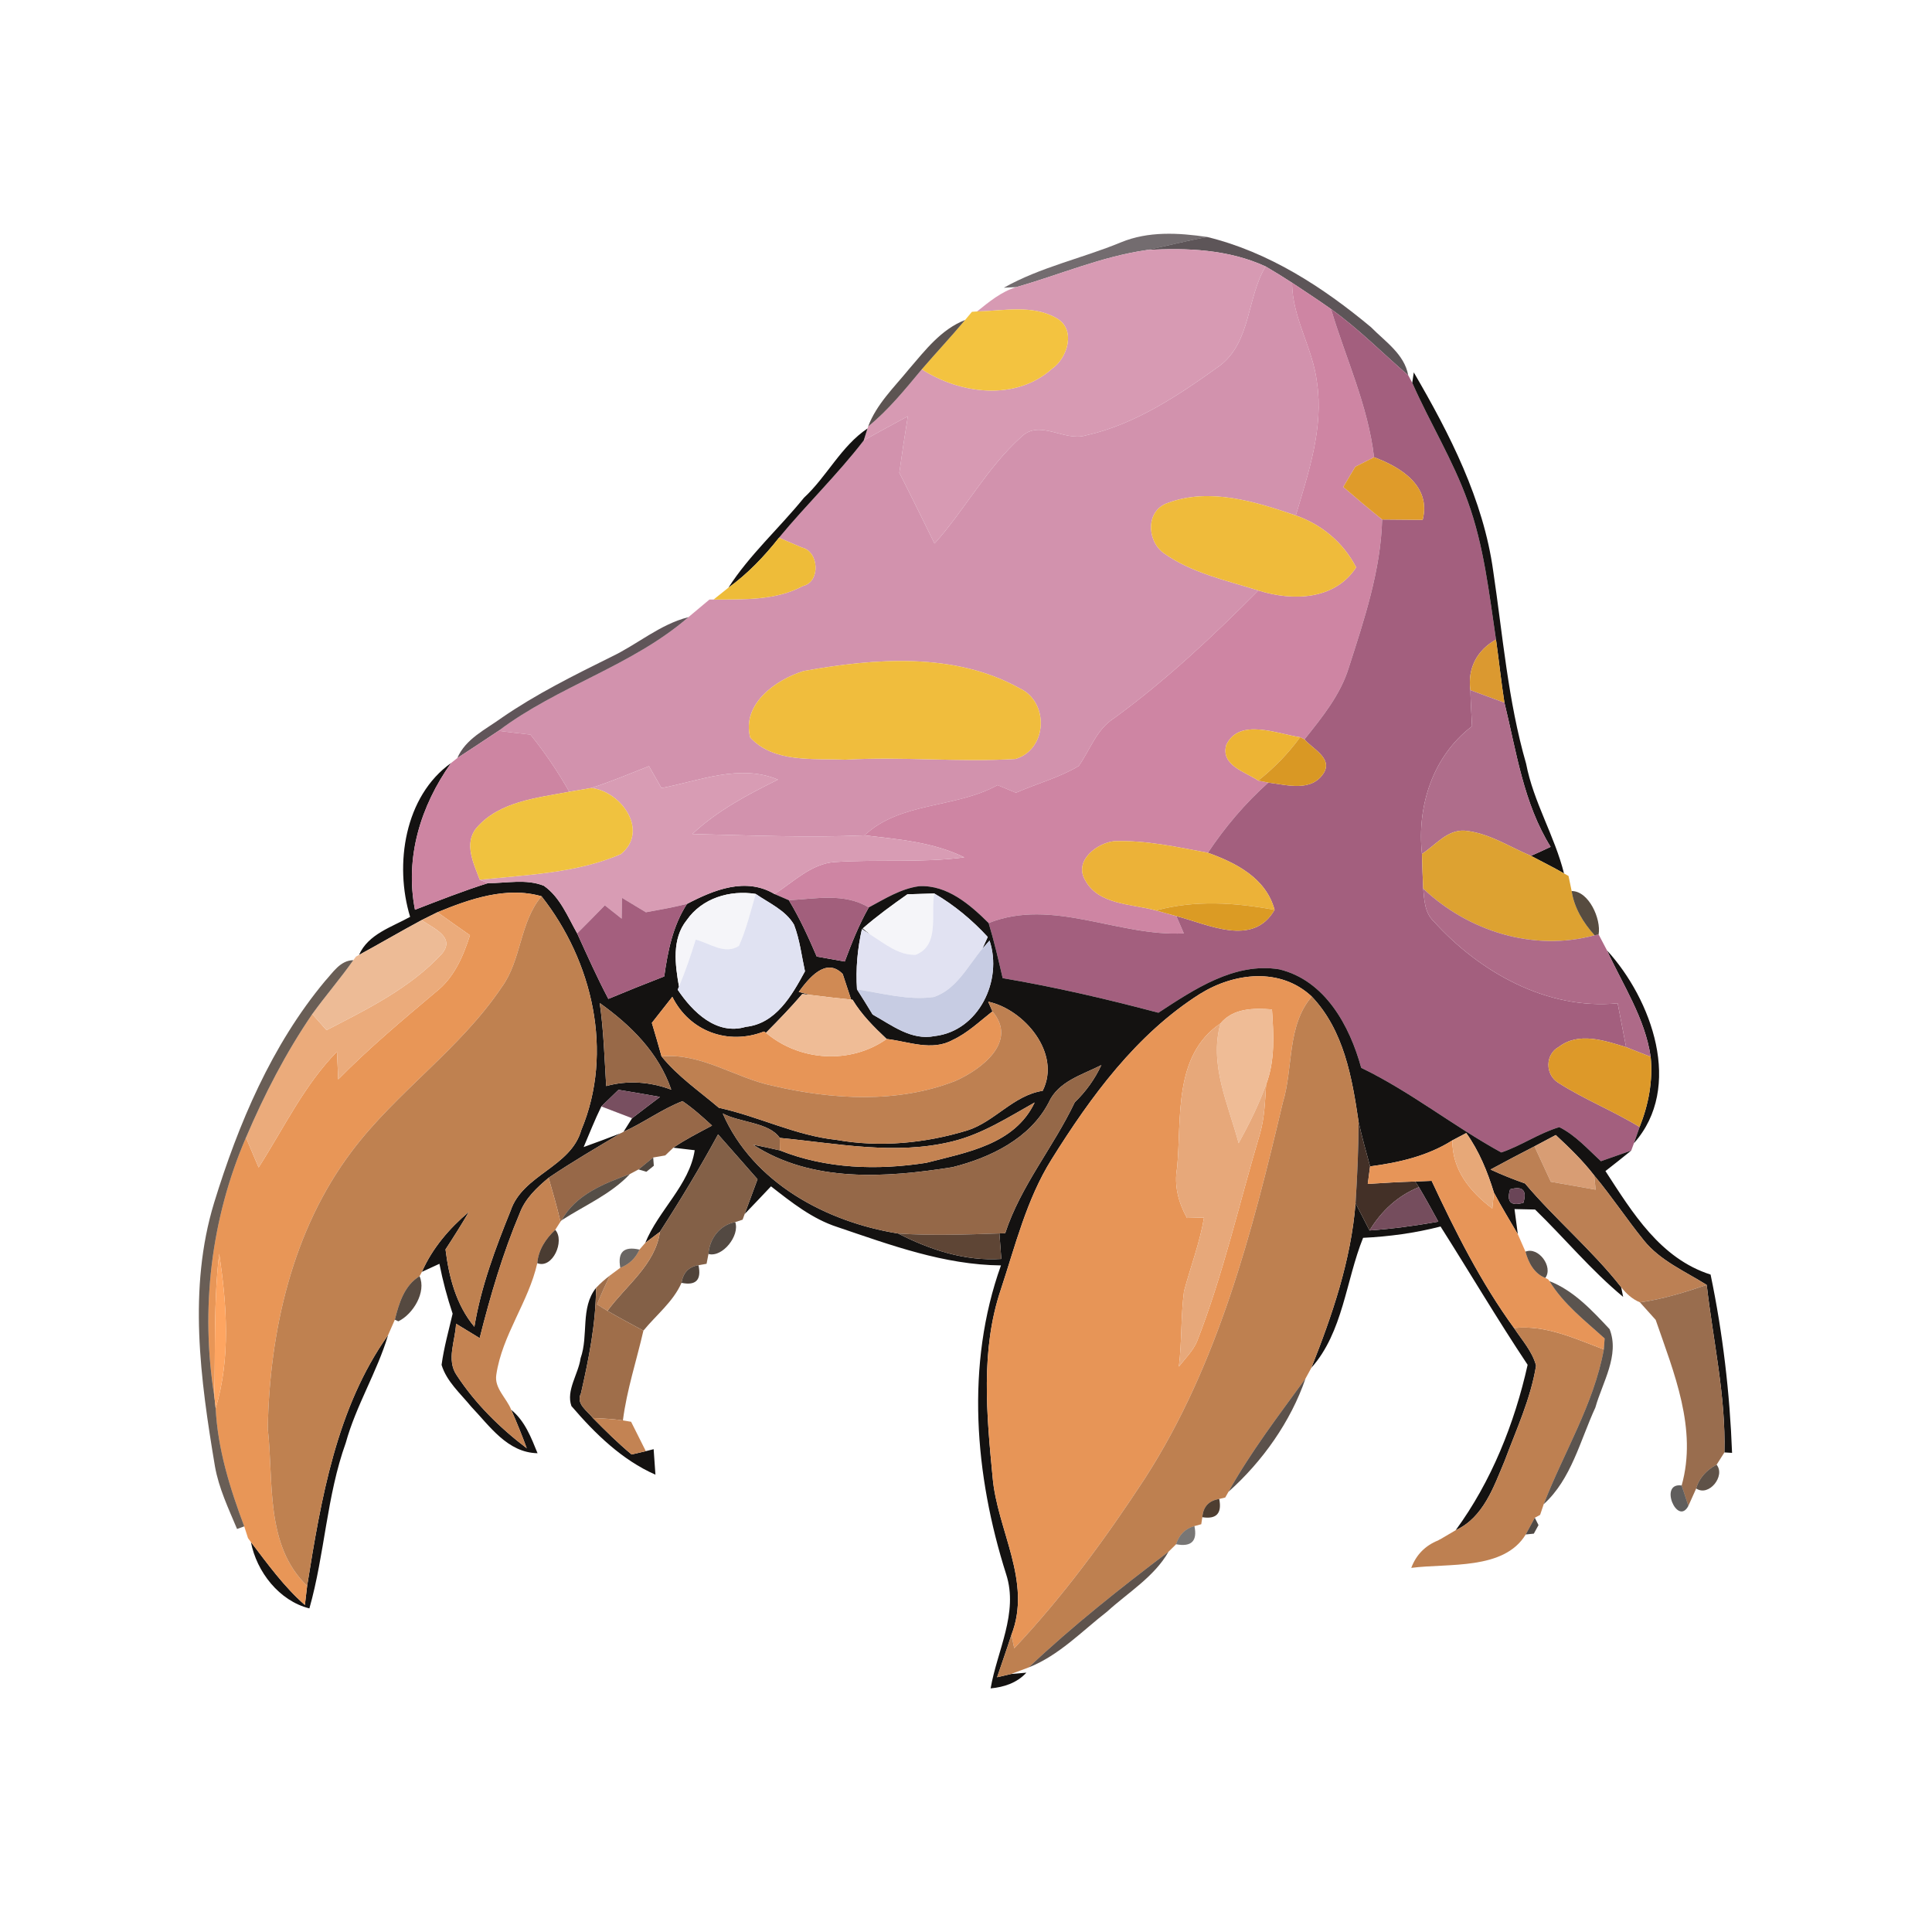 <?xml version="1.0" encoding="UTF-8" ?>
<!DOCTYPE svg PUBLIC "-//W3C//DTD SVG 1.1//EN" "http://www.w3.org/Graphics/SVG/1.1/DTD/svg11.dtd">
<svg width="215pt" height="215pt" viewBox="0 0 215 215" version="1.1" xmlns="http://www.w3.org/2000/svg">
<g id="#291e23a6">
<path fill="#291e23" opacity="0.65" d=" M 124.74 26.97 C 127.79 25.71 131.13 25.90 134.33 26.37 C 132.09 26.79 129.89 27.36 127.66 27.82 C 122.63 28.53 117.95 30.57 113.10 31.95 L 111.71 32.02 C 115.79 29.72 120.43 28.75 124.74 26.97 Z" />
</g>
<g id="#22161bb9">
<path fill="#22161b" opacity="0.73" d=" M 134.33 26.37 C 141.17 28.03 147.22 31.95 152.57 36.41 C 154.13 38.00 156.29 39.41 156.71 41.76 C 153.85 39.30 151.20 36.59 148.12 34.39 C 146.70 33.39 145.24 32.43 143.79 31.47 C 142.82 30.84 141.84 30.23 140.84 29.65 C 136.73 27.76 132.11 27.56 127.66 27.82 C 129.89 27.36 132.09 26.79 134.33 26.37 Z" />
</g>
<g id="#d79ab3ff">
<path fill="#d79ab3" opacity="1.00" d=" M 113.10 31.95 C 117.95 30.57 122.63 28.53 127.66 27.82 C 132.11 27.56 136.73 27.76 140.84 29.65 C 138.73 33.16 139.24 38.03 135.74 40.70 C 131.18 43.97 126.36 47.23 120.81 48.46 C 118.40 49.16 115.68 46.60 113.63 48.64 C 109.82 52.07 107.40 56.69 104.00 60.49 C 102.70 57.86 101.41 55.22 100.08 52.61 C 100.37 50.51 100.69 48.41 101.03 46.32 C 99.39 47.21 97.74 48.09 96.12 49.02 L 96.54 47.68 L 96.61 47.46 C 98.88 45.62 100.72 43.33 102.58 41.10 C 106.86 43.85 113.01 44.66 117.06 41.05 C 118.81 39.85 119.79 36.65 117.58 35.41 C 114.91 33.86 111.66 34.60 108.73 34.66 C 110.07 33.59 111.43 32.45 113.10 31.95 Z" />
</g>
<g id="#d292adff">
<path fill="#d292ad" opacity="1.00" d=" M 140.84 29.65 C 141.84 30.23 142.82 30.84 143.79 31.47 C 143.79 35.37 146.12 38.76 146.56 42.58 C 147.31 47.63 145.62 52.58 144.20 57.36 C 139.72 55.83 134.65 54.24 130.01 55.95 C 127.49 56.76 127.58 60.16 129.51 61.56 C 132.61 63.77 136.46 64.58 140.04 65.71 C 135.00 70.78 129.78 75.69 124.00 79.91 C 122.02 81.15 121.32 83.44 120.04 85.25 C 117.86 86.55 115.37 87.20 113.06 88.22 C 112.37 87.93 111.69 87.65 111.01 87.37 C 106.33 89.97 100.21 89.19 96.21 92.96 C 89.83 93.24 83.44 92.96 77.05 92.81 C 79.82 90.21 83.19 88.43 86.57 86.76 C 82.31 84.98 77.86 86.89 73.61 87.70 C 73.15 86.88 72.68 86.07 72.22 85.26 C 70.09 86.10 67.98 86.99 65.80 87.69 C 65.19 87.80 63.96 88.01 63.35 88.11 C 62.09 85.88 60.64 83.75 59.03 81.75 C 57.85 81.62 56.66 81.48 55.48 81.33 C 62.07 76.35 70.35 74.11 76.61 68.68 C 77.39 68.02 78.17 67.37 78.95 66.72 L 79.41 66.72 C 82.76 66.69 86.32 66.85 89.36 65.21 C 91.34 64.75 91.15 61.37 89.24 60.93 C 88.61 60.66 87.33 60.11 86.69 59.84 C 89.74 56.15 93.19 52.82 96.12 49.02 C 97.74 48.09 99.39 47.21 101.03 46.32 C 100.69 48.41 100.37 50.51 100.08 52.61 C 101.41 55.22 102.70 57.86 104.00 60.49 C 107.40 56.69 109.82 52.07 113.63 48.64 C 115.68 46.60 118.40 49.16 120.81 48.46 C 126.36 47.23 131.18 43.97 135.74 40.70 C 139.24 38.03 138.73 33.16 140.84 29.65 M 89.41 74.68 C 86.31 75.65 82.54 78.34 83.48 82.06 C 86.10 84.93 90.52 84.38 94.05 84.54 C 100.37 84.17 106.70 84.84 113.01 84.46 C 116.58 83.38 116.77 78.11 113.46 76.59 C 106.21 72.55 97.30 73.25 89.41 74.68 Z" />
</g>
<g id="#ce85a3ff">
<path fill="#ce85a3" opacity="1.00" d=" M 143.79 31.47 C 145.24 32.43 146.70 33.39 148.12 34.39 C 149.76 39.89 152.24 45.13 152.91 50.88 C 152.39 51.15 151.34 51.67 150.82 51.94 C 150.49 52.50 149.82 53.63 149.48 54.19 C 150.90 55.42 152.34 56.63 153.81 57.81 C 153.65 63.49 151.83 68.90 150.11 74.26 C 149.18 77.32 147.13 79.82 145.17 82.28 L 144.68 82.04 C 142.13 81.67 137.92 79.86 136.47 82.88 C 135.79 85.18 138.61 85.90 140.02 86.87 C 140.30 86.93 140.86 87.04 141.14 87.09 C 138.57 89.39 136.33 92.03 134.42 94.90 C 130.97 94.26 127.49 93.48 123.96 93.61 C 122.05 93.84 119.51 95.78 120.74 97.91 C 122.21 100.73 125.95 100.57 128.64 101.32 C 129.21 101.48 130.34 101.79 130.91 101.95 C 131.12 102.43 131.53 103.39 131.74 103.87 C 124.44 104.25 117.13 99.88 110.02 102.72 C 107.95 100.67 105.41 98.46 102.29 98.62 C 100.25 98.89 98.46 100.03 96.68 100.98 C 93.95 99.34 90.78 100.02 87.79 100.18 C 87.39 100.01 86.59 99.66 86.19 99.49 C 88.31 98.15 90.27 96.11 92.91 95.93 C 97.70 95.61 102.53 96.04 107.31 95.41 C 103.86 93.71 99.97 93.40 96.21 92.96 C 100.21 89.19 106.33 89.97 111.01 87.37 C 111.69 87.65 112.37 87.93 113.06 88.22 C 115.37 87.20 117.86 86.55 120.04 85.25 C 121.32 83.44 122.02 81.15 124.00 79.91 C 129.78 75.69 135.00 70.78 140.04 65.71 C 143.83 66.91 148.53 66.80 150.92 63.14 C 149.50 60.39 147.11 58.38 144.20 57.36 C 145.62 52.58 147.31 47.63 146.56 42.58 C 146.12 38.76 143.79 35.37 143.79 31.47 Z" />
</g>
<g id="#f3c340ff">
<path fill="#f3c340" opacity="1.00" d=" M 108.16 34.70 L 108.73 34.66 C 111.66 34.60 114.91 33.86 117.58 35.41 C 119.79 36.65 118.81 39.85 117.06 41.05 C 113.01 44.66 106.86 43.85 102.58 41.10 C 104.17 39.25 105.84 37.48 107.40 35.61 C 107.59 35.38 107.97 34.93 108.16 34.70 Z" />
</g>
<g id="#a35f7eff">
<path fill="#a35f7e" opacity="1.00" d=" M 148.12 34.39 C 151.20 36.59 153.85 39.30 156.71 41.76 C 156.82 41.97 157.05 42.39 157.16 42.60 C 159.12 47.06 161.71 51.23 163.35 55.83 C 165.14 60.76 165.71 66.01 166.48 71.17 C 164.36 72.36 163.30 74.38 163.63 76.80 C 163.66 78.14 163.75 79.48 163.81 80.82 C 159.44 84.15 157.67 89.69 158.24 95.03 C 158.27 96.32 158.32 97.60 158.38 98.89 C 158.50 100.15 158.54 101.56 159.53 102.51 C 164.66 108.19 172.16 112.42 180.02 111.65 C 180.34 113.28 180.65 114.90 180.96 116.53 C 178.59 115.81 175.70 114.80 173.49 116.49 C 171.93 117.33 171.94 119.58 173.40 120.49 C 176.30 122.35 179.53 123.62 182.46 125.42 C 182.30 125.87 181.99 126.77 181.83 127.22 C 181.75 127.42 181.60 127.83 181.53 128.04 C 180.40 128.43 179.28 128.82 178.16 129.22 C 176.69 127.88 175.33 126.33 173.53 125.43 C 171.26 126.10 169.30 127.50 167.07 128.25 C 161.75 125.33 156.97 121.48 151.48 118.83 C 150.20 114.14 147.45 109.09 142.36 107.87 C 137.38 107.06 132.88 110.11 128.91 112.70 C 123.19 111.18 117.42 109.84 111.58 108.85 C 111.11 106.79 110.63 104.74 110.02 102.72 C 117.13 99.88 124.44 104.25 131.74 103.87 C 131.53 103.39 131.12 102.43 130.91 101.95 C 134.43 102.85 139.43 105.44 141.84 101.25 C 140.89 97.73 137.57 96.03 134.42 94.90 C 136.33 92.03 138.57 89.39 141.14 87.09 C 143.21 87.34 145.98 88.19 147.34 85.98 C 148.28 84.34 146.05 83.33 145.17 82.28 C 147.13 79.82 149.18 77.32 150.11 74.26 C 151.83 68.90 153.65 63.49 153.81 57.81 C 155.31 57.82 156.81 57.83 158.32 57.85 C 159.28 54.09 155.90 51.99 152.91 50.88 C 152.24 45.13 149.76 39.89 148.12 34.39 Z" />
</g>
<g id="#261b18c0">
<path fill="#261b18" opacity="0.75" d=" M 101.16 41.07 C 102.97 38.97 104.73 36.65 107.40 35.61 C 105.84 37.48 104.17 39.25 102.58 41.10 C 100.72 43.33 98.88 45.62 96.61 47.46 C 97.55 44.96 99.51 43.10 101.16 41.07 Z" />
</g>
<g id="#141211ff">
<path fill="#141211" opacity="1.00" d=" M 157.16 42.60 L 157.33 41.44 C 161.33 48.30 165.07 55.59 166.17 63.55 C 167.24 70.72 167.81 77.98 169.83 84.98 C 170.65 89.26 173.00 93.00 174.05 97.20 C 172.84 96.50 171.59 95.89 170.37 95.24 C 171.10 94.92 171.83 94.59 172.56 94.24 C 169.54 89.39 168.75 83.65 167.42 78.20 C 167.05 75.86 166.81 73.51 166.48 71.17 C 165.71 66.01 165.14 60.76 163.35 55.83 C 161.71 51.23 159.12 47.06 157.16 42.60 Z" />
<path fill="#141211" opacity="1.00" d=" M 89.46 55.40 C 92.03 53.02 93.60 49.65 96.54 47.68 L 96.12 49.02 C 93.19 52.82 89.74 56.15 86.69 59.84 C 85.05 61.92 83.21 63.85 81.06 65.40 C 83.41 61.74 86.72 58.78 89.46 55.40 Z" />
<path fill="#141211" opacity="1.00" d=" M 45.64 102.03 C 43.86 96.21 45.03 88.58 50.20 84.91 C 46.82 89.66 45.04 95.41 46.18 101.24 C 48.87 100.20 51.55 99.14 54.30 98.28 C 56.35 98.29 58.55 97.78 60.52 98.57 C 62.33 99.83 63.18 102.02 64.23 103.87 C 65.35 106.32 66.44 108.78 67.70 111.16 C 69.76 110.30 71.83 109.47 73.92 108.66 C 74.31 105.85 74.88 103.01 76.45 100.59 C 79.44 99.03 82.98 97.58 86.19 99.49 C 86.59 99.66 87.39 100.01 87.79 100.18 C 89.00 102.18 89.97 104.30 90.89 106.45 C 91.93 106.63 92.97 106.81 94.01 107.00 C 94.78 104.94 95.59 102.89 96.68 100.98 C 98.46 100.03 100.25 98.89 102.29 98.62 C 105.41 98.46 107.95 100.67 110.02 102.72 C 110.63 104.74 111.11 106.79 111.58 108.85 C 117.42 109.84 123.19 111.18 128.91 112.70 C 132.88 110.11 137.38 107.06 142.36 107.87 C 147.45 109.09 150.20 114.14 151.48 118.83 C 156.97 121.48 161.75 125.33 167.07 128.25 C 169.30 127.50 171.26 126.10 173.53 125.43 C 175.33 126.33 176.69 127.88 178.16 129.22 C 179.28 128.82 180.40 128.43 181.53 128.04 C 180.58 128.81 179.63 129.57 178.66 130.32 C 181.68 134.97 184.75 140.04 190.36 141.84 C 191.72 148.35 192.50 155.02 192.75 161.68 L 191.90 161.63 C 192.06 155.36 190.64 149.20 189.93 142.99 C 187.51 141.47 184.75 140.30 182.92 138.02 C 181.02 135.67 179.35 133.13 177.41 130.81 C 176.14 129.16 174.65 127.72 173.13 126.31 C 172.53 126.62 171.35 127.25 170.76 127.57 C 169.12 128.42 167.48 129.27 165.87 130.15 C 167.12 130.73 168.40 131.24 169.71 131.70 C 173.10 135.71 177.16 139.10 180.41 143.24 L 180.63 144.32 C 177.08 141.38 174.13 137.81 170.83 134.60 C 170.26 134.59 169.11 134.56 168.54 134.55 C 168.63 135.25 168.81 136.65 168.91 137.35 C 168.01 135.81 167.08 134.29 166.25 132.72 C 165.53 130.38 164.60 128.09 163.17 126.09 L 161.63 126.90 C 158.87 128.65 155.67 129.38 152.47 129.80 C 152.02 128.15 151.56 126.51 151.19 124.85 C 150.46 119.91 149.56 114.68 145.98 110.90 C 142.48 107.62 137.34 108.24 133.53 110.61 C 126.45 115.10 121.39 122.03 117.01 129.04 C 114.23 133.49 112.99 138.63 111.36 143.55 C 109.11 150.26 109.80 157.47 110.46 164.38 C 110.96 170.27 114.88 175.99 112.55 181.94 C 112.05 183.52 111.49 185.07 110.96 186.65 L 112.51 186.29 L 114.22 186.14 C 113.17 187.28 111.74 187.75 110.24 187.89 C 110.96 183.70 113.36 179.49 111.97 175.19 C 108.47 164.18 107.43 151.87 111.39 140.82 C 105.06 140.76 99.10 138.55 93.19 136.55 C 90.40 135.65 88.08 133.80 85.80 132.02 C 84.83 133.04 83.86 134.08 82.87 135.10 C 83.35 133.81 83.83 132.52 84.30 131.23 C 82.83 129.57 81.38 127.89 79.91 126.24 C 77.90 129.94 75.72 133.55 73.44 137.08 L 71.81 138.31 C 73.27 134.70 76.73 131.86 77.31 128.00 C 76.71 127.93 75.52 127.79 74.93 127.72 C 76.30 126.78 77.78 126.04 79.24 125.26 C 78.19 124.30 77.13 123.34 75.95 122.54 C 73.65 123.43 71.64 124.94 69.39 125.95 C 69.62 125.57 70.10 124.82 70.34 124.44 C 71.37 123.64 72.41 122.86 73.45 122.07 C 71.92 121.79 70.38 121.53 68.83 121.28 C 68.35 121.75 67.40 122.67 66.92 123.13 C 66.19 124.61 65.60 126.14 64.95 127.65 C 66.33 127.15 67.71 126.64 69.08 126.11 C 66.38 127.72 63.65 129.31 61.05 131.07 C 59.75 132.16 58.46 133.36 57.85 134.98 C 55.95 139.48 54.57 144.18 53.38 148.91 C 52.50 148.37 51.63 147.84 50.75 147.31 C 50.68 149.19 49.64 151.34 50.83 153.05 C 52.90 156.21 55.62 158.89 58.62 161.17 C 58.09 159.73 57.51 158.30 56.89 156.89 C 58.41 158.12 59.11 159.97 59.82 161.72 C 56.47 161.65 54.51 158.71 52.43 156.53 C 51.24 155.07 49.70 153.74 49.14 151.89 C 49.40 149.96 49.93 148.08 50.37 146.19 C 49.76 144.37 49.27 142.52 48.90 140.64 C 48.41 140.87 47.43 141.32 46.95 141.54 C 48.11 138.90 50.00 136.70 52.19 134.85 C 51.36 136.27 50.48 137.66 49.58 139.04 C 49.96 142.12 50.76 145.21 52.79 147.65 C 53.53 143.18 55.13 138.92 56.82 134.74 C 58.16 130.70 63.52 129.91 64.69 125.75 C 68.32 117.07 65.94 106.95 60.26 99.74 C 56.35 98.62 52.29 100.04 48.68 101.52 C 48.24 101.74 47.36 102.17 46.93 102.39 C 44.58 103.65 42.29 105.00 39.95 106.27 C 40.98 103.94 43.60 103.17 45.64 102.03 M 76.42 102.40 C 74.74 104.49 75.13 107.34 75.56 109.79 L 75.42 110.14 C 77.07 112.61 79.74 115.25 83.00 114.27 C 86.35 113.92 88.14 110.75 89.58 108.09 C 89.20 106.36 89.00 104.56 88.36 102.90 C 87.41 101.28 85.58 100.51 84.10 99.48 C 81.23 99.02 78.13 99.94 76.42 102.40 M 96.01 103.32 L 96.84 103.99 L 95.92 103.39 C 95.42 105.59 95.22 107.84 95.37 110.10 C 95.96 111.02 96.54 111.96 97.11 112.90 C 99.24 114.08 101.41 115.82 104.01 115.30 C 108.90 114.74 111.61 109.12 110.12 104.67 L 109.33 105.56 L 109.92 104.27 C 108.18 102.38 106.19 100.72 103.97 99.43 C 103.22 99.45 101.73 99.50 100.98 99.52 C 99.27 100.72 97.58 101.95 96.01 103.32 M 88.89 110.38 L 90.11 110.71 L 89.28 110.62 C 88.00 112.12 86.63 113.53 85.24 114.93 L 85.02 114.79 C 81.03 116.35 76.73 114.78 74.82 110.93 C 74.06 111.89 73.30 112.86 72.54 113.83 C 72.91 115.07 73.28 116.31 73.62 117.56 C 75.43 119.80 77.83 121.43 80.00 123.28 C 84.43 124.24 88.54 126.37 93.08 126.85 C 97.93 127.71 102.94 127.23 107.64 125.80 C 110.70 124.83 112.77 121.89 116.03 121.39 C 118.13 117.22 113.97 112.32 109.97 111.47 L 110.44 112.55 C 109.01 113.67 107.67 114.97 106.00 115.74 C 103.69 117.01 101.08 115.90 98.67 115.62 C 97.26 114.30 95.88 112.92 94.88 111.26 L 94.72 111.24 C 94.49 110.53 94.02 109.11 93.78 108.39 C 91.89 106.45 89.96 108.94 88.89 110.38 M 66.74 111.62 C 67.18 114.68 67.27 117.77 67.46 120.86 C 69.88 120.19 72.36 120.39 74.70 121.26 C 73.29 117.14 70.20 114.09 66.74 111.62 M 116.70 122.70 C 114.61 126.72 110.19 128.84 105.99 129.89 C 98.60 131.06 90.36 131.65 83.80 127.38 C 84.80 127.57 85.79 127.79 86.79 128.02 C 91.94 130.08 97.66 130.25 103.08 129.40 C 107.57 128.24 112.92 127.37 115.14 122.69 C 112.20 124.34 109.31 126.21 105.99 127.02 C 99.65 128.59 93.09 127.23 86.77 126.63 C 85.61 124.89 82.27 124.92 80.43 123.91 C 83.79 131.63 91.96 135.99 99.95 137.27 C 103.51 139.09 107.37 140.36 111.43 140.10 C 111.38 139.39 111.27 137.97 111.22 137.26 L 111.86 137.24 C 113.59 131.95 117.24 127.65 119.60 122.67 C 120.84 121.47 121.83 120.10 122.56 118.53 C 120.44 119.61 117.76 120.33 116.70 122.70 M 168.05 132.35 C 167.63 133.75 168.13 134.25 169.53 133.85 C 169.94 132.46 169.45 131.96 168.05 132.35 Z" />
<path fill="#141211" opacity="1.00" d=" M 178.83 105.76 C 183.82 111.22 187.36 121.00 181.83 127.22 C 181.99 126.77 182.30 125.87 182.46 125.42 C 183.45 122.94 183.96 120.28 183.69 117.60 C 183.06 113.29 180.61 109.64 178.83 105.76 Z" />
<path fill="#141211" opacity="1.00" d=" M 157.49 131.48 C 157.94 131.46 158.86 131.43 159.32 131.41 C 161.97 137.08 164.80 142.72 168.49 147.79 C 169.37 149.13 170.52 150.38 170.94 151.97 C 170.34 155.67 168.74 159.09 167.44 162.58 C 166.22 165.48 165.08 168.87 161.99 170.29 C 165.96 164.88 168.55 158.39 170.00 151.88 C 166.64 146.84 163.56 141.61 160.31 136.49 C 157.48 137.22 154.59 137.61 151.69 137.75 C 149.76 142.54 149.47 148.23 145.93 152.22 C 148.27 146.33 150.34 140.25 150.85 133.90 C 151.37 134.91 151.89 135.92 152.41 136.93 C 154.97 136.75 157.52 136.40 160.06 135.95 C 159.36 134.66 158.65 133.37 157.90 132.11 L 157.49 131.48 Z" />
<path fill="#141211" opacity="1.00" d=" M 64.61 151.15 C 65.52 148.60 64.56 145.54 66.33 143.32 C 66.31 147.30 65.53 151.20 64.65 155.06 C 64.06 156.24 65.36 157.00 65.98 157.80 C 67.36 159.20 68.77 160.60 70.29 161.86 C 70.69 161.77 71.48 161.58 71.87 161.49 C 72.09 161.43 72.53 161.32 72.74 161.27 C 72.79 161.98 72.89 163.40 72.94 164.11 C 69.20 162.46 66.21 159.53 63.59 156.47 C 62.97 154.73 64.37 152.90 64.61 151.15 Z" />
<path fill="#141211" opacity="1.00" d=" M 34.18 176.48 C 35.72 166.86 37.43 156.68 43.19 148.57 C 41.96 152.69 39.63 156.39 38.48 160.56 C 36.34 166.51 36.15 172.92 34.43 178.99 C 31.07 178.15 28.56 174.92 27.92 171.60 C 29.79 174.05 31.60 176.57 33.93 178.61 C 33.99 178.08 34.12 177.01 34.18 176.48 Z" />
</g>
<g id="#df9b2aff">
<path fill="#df9b2a" opacity="1.00" d=" M 150.82 51.94 C 151.34 51.67 152.39 51.15 152.91 50.88 C 155.90 51.99 159.28 54.09 158.32 57.85 C 156.81 57.83 155.31 57.82 153.81 57.81 C 152.34 56.63 150.90 55.42 149.48 54.19 C 149.82 53.63 150.49 52.50 150.82 51.94 Z" />
</g>
<g id="#efbb3bff">
<path fill="#efbb3b" opacity="1.00" d=" M 130.01 55.95 C 134.65 54.24 139.72 55.83 144.20 57.36 C 147.11 58.38 149.50 60.39 150.92 63.14 C 148.53 66.80 143.83 66.91 140.04 65.71 C 136.46 64.58 132.61 63.77 129.51 61.56 C 127.58 60.16 127.49 56.76 130.01 55.95 Z" />
</g>
<g id="#eebc39ff">
<path fill="#eebc39" opacity="1.00" d=" M 81.06 65.40 C 83.21 63.85 85.05 61.92 86.69 59.84 C 87.33 60.11 88.61 60.66 89.24 60.93 C 91.15 61.37 91.34 64.75 89.36 65.21 C 86.32 66.85 82.76 66.69 79.41 66.72 C 79.82 66.39 80.65 65.73 81.06 65.40 Z" />
</g>
<g id="#2e2026c2">
<path fill="#2e2026" opacity="0.76" d=" M 68.01 73.10 C 70.93 71.72 73.43 69.48 76.61 68.68 C 70.35 74.11 62.07 76.35 55.48 81.33 C 53.96 82.36 52.42 83.35 50.89 84.36 C 51.82 82.21 54.03 81.19 55.82 79.89 C 59.66 77.24 63.84 75.17 68.01 73.10 Z" />
</g>
<g id="#db9930ff">
<path fill="#db9930" opacity="1.00" d=" M 163.63 76.80 C 163.30 74.38 164.36 72.36 166.48 71.17 C 166.81 73.51 167.05 75.86 167.42 78.20 C 166.15 77.74 164.89 77.27 163.63 76.80 Z" />
</g>
<g id="#f0bd3dff">
<path fill="#f0bd3d" opacity="1.00" d=" M 89.41 74.68 C 97.30 73.25 106.21 72.55 113.46 76.59 C 116.77 78.11 116.58 83.38 113.01 84.46 C 106.70 84.84 100.37 84.17 94.05 84.54 C 90.52 84.38 86.10 84.93 83.48 82.06 C 82.54 78.34 86.31 75.65 89.41 74.68 Z" />
</g>
<g id="#af6d8bff">
<path fill="#af6d8b" opacity="1.00" d=" M 163.81 80.82 C 163.75 79.48 163.66 78.14 163.63 76.80 C 164.89 77.27 166.15 77.74 167.42 78.20 C 168.75 83.65 169.54 89.39 172.56 94.24 C 171.83 94.59 171.10 94.92 170.37 95.24 C 167.95 94.23 165.65 92.68 162.99 92.44 C 161.04 92.32 159.73 94.07 158.24 95.03 C 157.67 89.69 159.44 84.15 163.81 80.82 Z" />
</g>
<g id="#cd85a2ff">
<path fill="#cd85a2" opacity="1.00" d=" M 50.89 84.36 C 52.42 83.35 53.96 82.36 55.48 81.33 C 56.66 81.48 57.85 81.62 59.03 81.75 C 60.64 83.75 62.09 85.88 63.35 88.11 C 59.75 88.80 55.55 89.18 53.01 92.15 C 51.60 93.89 52.72 96.11 53.39 97.90 L 54.30 98.28 C 51.55 99.14 48.87 100.20 46.18 101.24 C 45.04 95.41 46.82 89.66 50.20 84.91 C 50.37 84.77 50.72 84.49 50.89 84.36 Z" />
</g>
<g id="#edb434ff">
<path fill="#edb434" opacity="1.00" d=" M 136.47 82.88 C 137.92 79.86 142.13 81.67 144.68 82.04 C 143.36 83.86 141.78 85.47 140.02 86.87 C 138.61 85.90 135.79 85.18 136.47 82.88 Z" />
</g>
<g id="#d99824ff">
<path fill="#d99824" opacity="1.00" d=" M 144.68 82.04 L 145.17 82.28 C 146.05 83.33 148.28 84.34 147.34 85.98 C 145.98 88.19 143.21 87.34 141.14 87.09 C 140.86 87.04 140.30 86.93 140.02 86.87 C 141.78 85.47 143.36 83.86 144.68 82.04 Z" />
</g>
<g id="#d89cb4ff">
<path fill="#d89cb4" opacity="1.00" d=" M 72.22 85.26 C 72.68 86.07 73.15 86.88 73.61 87.70 C 77.86 86.89 82.31 84.98 86.57 86.76 C 83.19 88.43 79.82 90.21 77.05 92.81 C 83.44 92.96 89.83 93.24 96.21 92.96 C 99.97 93.40 103.86 93.71 107.31 95.41 C 102.53 96.04 97.70 95.61 92.91 95.93 C 90.27 96.11 88.31 98.15 86.19 99.49 C 82.98 97.58 79.44 99.03 76.45 100.59 C 74.95 100.97 73.41 101.24 71.88 101.52 C 70.99 100.98 70.10 100.44 69.21 99.91 C 69.20 100.49 69.19 101.65 69.18 102.23 C 68.71 101.86 67.78 101.12 67.31 100.75 C 66.29 101.80 65.26 102.84 64.23 103.87 C 63.18 102.02 62.33 99.83 60.52 98.57 C 58.55 97.78 56.35 98.29 54.30 98.28 L 53.39 97.90 C 58.65 97.35 64.19 97.17 69.09 95.05 C 72.27 92.46 69.15 88.07 65.80 87.69 C 67.98 86.99 70.09 86.10 72.22 85.26 Z" />
</g>
<g id="#f0c23fff">
<path fill="#f0c23f" opacity="1.00" d=" M 53.01 92.15 C 55.55 89.18 59.75 88.80 63.35 88.11 C 63.96 88.01 65.19 87.80 65.80 87.69 C 69.15 88.07 72.27 92.46 69.09 95.05 C 64.19 97.17 58.65 97.35 53.39 97.90 C 52.72 96.11 51.60 93.89 53.01 92.15 Z" />
</g>
<g id="#dda231ff">
<path fill="#dda231" opacity="1.00" d=" M 158.24 95.03 C 159.73 94.07 161.04 92.32 162.99 92.44 C 165.65 92.68 167.95 94.23 170.37 95.24 C 171.59 95.89 172.84 96.50 174.05 97.20 L 174.55 97.48 C 174.63 97.90 174.81 98.74 174.90 99.16 C 175.18 101.03 176.19 102.69 177.45 104.08 C 170.67 105.93 163.40 103.64 158.38 98.89 C 158.32 97.60 158.27 96.32 158.24 95.03 Z" />
</g>
<g id="#ecb238ff">
<path fill="#ecb238" opacity="1.00" d=" M 120.74 97.91 C 119.51 95.78 122.05 93.84 123.96 93.61 C 127.49 93.48 130.97 94.26 134.42 94.90 C 137.57 96.03 140.89 97.73 141.84 101.25 C 137.47 100.44 132.98 100.14 128.64 101.32 C 125.95 100.57 122.21 100.73 120.74 97.91 Z" />
</g>
<g id="#ae6a88ff">
<path fill="#ae6a88" opacity="1.00" d=" M 159.53 102.51 C 158.54 101.56 158.50 100.15 158.38 98.89 C 163.40 103.64 170.67 105.93 177.45 104.08 L 177.90 103.99 C 178.13 104.44 178.60 105.32 178.83 105.76 C 180.61 109.64 183.06 113.29 183.69 117.60 C 183.00 117.34 181.64 116.80 180.96 116.53 C 180.65 114.90 180.34 113.28 180.02 111.65 C 172.16 112.42 164.66 108.19 159.53 102.51 Z" />
</g>
<g id="#2b1e0ec9">
<path fill="#2b1e0e" opacity="0.79" d=" M 174.90 99.16 C 176.80 99.14 178.20 102.26 177.90 103.99 L 177.45 104.08 C 176.19 102.69 175.18 101.03 174.90 99.16 Z" />
</g>
<g id="#e89657ff">
<path fill="#e89657" opacity="1.00" d=" M 48.68 101.52 C 52.29 100.04 56.35 98.62 60.26 99.74 C 57.81 102.67 58.05 106.81 55.83 109.86 C 51.20 116.76 44.12 121.51 39.15 128.12 C 32.52 136.90 29.99 148.17 29.80 158.99 C 30.47 164.89 29.47 171.97 34.18 176.48 C 34.12 177.01 33.99 178.08 33.93 178.61 C 31.60 176.57 29.79 174.05 27.92 171.60 L 27.60 171.17 C 27.49 170.84 27.28 170.19 27.18 169.86 C 25.59 165.62 24.23 161.27 24.00 156.72 C 25.67 151.16 25.25 145.20 24.39 139.53 C 23.77 144.78 23.98 150.08 23.85 155.36 C 22.29 145.68 23.48 135.62 27.37 126.60 C 27.84 127.71 28.31 128.82 28.78 129.92 C 31.58 125.55 33.83 120.78 37.50 117.03 C 37.55 118.06 37.60 119.09 37.64 120.12 C 41.05 116.65 44.78 113.53 48.49 110.40 C 50.52 108.83 51.54 106.45 52.30 104.08 C 51.08 103.23 49.88 102.38 48.68 101.52 Z" />
</g>
<g id="#a45f7eff">
<path fill="#a45f7e" opacity="1.00" d=" M 69.21 99.91 C 70.10 100.44 70.99 100.98 71.88 101.52 C 73.41 101.24 74.95 100.97 76.45 100.59 C 74.88 103.01 74.31 105.85 73.92 108.66 C 71.83 109.47 69.76 110.30 67.70 111.16 C 66.44 108.78 65.35 106.32 64.23 103.87 C 65.26 102.84 66.29 101.80 67.31 100.75 C 67.78 101.12 68.71 101.86 69.18 102.23 C 69.19 101.65 69.20 100.49 69.21 99.91 Z" />
</g>
<g id="#f5f5f9ff">
<path fill="#f5f5f9" opacity="1.00" d=" M 76.42 102.40 C 78.13 99.94 81.23 99.02 84.10 99.48 C 83.53 101.42 83.06 103.41 82.23 105.26 C 80.65 106.28 78.98 104.96 77.42 104.56 C 76.87 106.33 76.28 108.08 75.56 109.79 C 75.13 107.34 74.74 104.49 76.42 102.40 Z" />
<path fill="#f5f5f9" opacity="1.00" d=" M 96.01 103.32 C 97.58 101.95 99.27 100.72 100.98 99.52 C 101.73 99.50 103.22 99.45 103.97 99.43 C 103.53 101.70 104.63 105.18 101.90 106.25 C 99.97 106.32 98.39 104.96 96.84 103.99 L 96.01 103.32 Z" />
</g>
<g id="#e0e2f2ff">
<path fill="#e0e2f2" opacity="1.00" d=" M 84.10 99.48 C 85.58 100.51 87.41 101.28 88.36 102.90 C 89.00 104.56 89.20 106.36 89.58 108.09 C 88.14 110.75 86.35 113.92 83.00 114.27 C 79.74 115.25 77.07 112.61 75.42 110.14 L 75.56 109.79 C 76.28 108.08 76.87 106.33 77.42 104.56 C 78.98 104.96 80.65 106.28 82.23 105.26 C 83.06 103.41 83.53 101.42 84.10 99.48 Z" />
</g>
<g id="#a25f7cff">
<path fill="#a25f7c" opacity="1.00" d=" M 87.79 100.18 C 90.78 100.02 93.95 99.34 96.68 100.98 C 95.59 102.89 94.78 104.94 94.01 107.00 C 92.97 106.81 91.93 106.63 90.89 106.45 C 89.97 104.30 89.00 102.18 87.79 100.18 Z" />
</g>
<g id="#e1e2f2ff">
<path fill="#e1e2f2" opacity="1.00" d=" M 103.97 99.43 C 106.19 100.72 108.18 102.38 109.92 104.27 L 109.33 105.56 C 107.71 107.48 106.45 110.10 103.92 110.95 C 101.05 111.35 98.19 110.53 95.37 110.10 C 95.22 107.84 95.42 105.59 95.92 103.39 L 96.84 103.99 C 98.39 104.96 99.97 106.32 101.90 106.25 C 104.63 105.18 103.53 101.70 103.97 99.43 Z" />
</g>
<g id="#db9b24ff">
<path fill="#db9b24" opacity="1.00" d=" M 128.64 101.32 C 132.98 100.14 137.47 100.44 141.84 101.25 C 139.43 105.44 134.43 102.85 130.91 101.95 C 130.34 101.79 129.21 101.48 128.64 101.32 Z" />
</g>
<g id="#bf8150ff">
<path fill="#bf8150" opacity="1.00" d=" M 55.83 109.86 C 58.05 106.81 57.81 102.67 60.26 99.74 C 65.94 106.95 68.32 117.07 64.69 125.75 C 63.52 129.91 58.16 130.70 56.82 134.74 C 55.13 138.92 53.53 143.18 52.79 147.65 C 50.76 145.21 49.96 142.12 49.58 139.04 C 50.48 137.66 51.36 136.27 52.19 134.85 C 50.00 136.70 48.11 138.90 46.95 141.54 L 46.69 142.02 C 44.98 143.06 44.40 145.03 43.94 146.86 C 43.75 147.29 43.38 148.14 43.19 148.57 C 37.43 156.68 35.72 166.86 34.18 176.48 C 29.47 171.97 30.47 164.89 29.80 158.99 C 29.99 148.17 32.52 136.90 39.15 128.12 C 44.12 121.51 51.20 116.76 55.83 109.86 Z" />
</g>
<g id="#ebab7bff">
<path fill="#ebab7b" opacity="1.00" d=" M 46.93 102.39 C 47.36 102.17 48.24 101.74 48.68 101.52 C 49.88 102.38 51.08 103.23 52.30 104.08 C 51.54 106.45 50.52 108.83 48.49 110.40 C 44.78 113.53 41.05 116.65 37.64 120.12 C 37.60 119.09 37.55 118.06 37.50 117.03 C 33.83 120.78 31.58 125.55 28.78 129.92 C 28.31 128.82 27.84 127.71 27.37 126.60 C 29.41 121.81 31.81 117.15 34.75 112.85 C 35.14 113.30 35.94 114.19 36.34 114.64 C 40.89 112.28 45.67 109.95 49.19 106.12 C 50.73 104.25 48.16 103.30 46.93 102.39 Z" />
</g>
<g id="#edbb96ff">
<path fill="#edbb96" opacity="1.00" d=" M 39.95 106.27 C 42.29 105.00 44.58 103.65 46.93 102.39 C 48.16 103.30 50.73 104.25 49.19 106.12 C 45.67 109.95 40.89 112.28 36.34 114.64 C 35.94 114.19 35.14 113.30 34.75 112.85 C 36.22 110.81 37.87 108.91 39.32 106.85 L 39.62 106.45 L 39.95 106.27 Z" />
</g>
<g id="#c7cce3ff">
<path fill="#c7cce3" opacity="1.00" d=" M 109.33 105.56 L 110.12 104.67 C 111.61 109.12 108.90 114.74 104.01 115.30 C 101.41 115.82 99.24 114.08 97.11 112.90 C 96.54 111.96 95.96 111.02 95.37 110.10 C 98.19 110.53 101.05 111.35 103.92 110.95 C 106.45 110.10 107.71 107.48 109.33 105.56 Z" />
</g>
<g id="#2c1d12b6">
<path fill="#2c1d12" opacity="0.71" d=" M 36.16 109.19 C 37.04 108.24 37.85 106.88 39.32 106.85 C 37.87 108.91 36.22 110.81 34.75 112.85 C 31.81 117.15 29.41 121.81 27.37 126.60 C 23.48 135.62 22.29 145.68 23.85 155.36 L 24.00 156.72 C 24.23 161.27 25.59 165.62 27.18 169.86 L 26.38 170.15 C 25.43 167.88 24.35 165.62 23.92 163.18 C 22.30 153.52 20.91 143.40 23.83 133.84 C 26.54 125.04 30.22 116.33 36.16 109.19 Z" />
</g>
<g id="#d08a54ff">
<path fill="#d08a54" opacity="1.00" d=" M 88.89 110.38 C 89.96 108.94 91.89 106.45 93.78 108.39 C 94.02 109.11 94.49 110.53 94.72 111.24 C 93.18 111.08 91.64 110.91 90.11 110.71 L 88.89 110.38 Z" />
</g>
<g id="#e79557ff">
<path fill="#e79557" opacity="1.00" d=" M 133.53 110.61 C 137.34 108.24 142.48 107.62 145.98 110.90 C 143.18 114.16 143.95 118.82 142.75 122.72 C 139.34 137.15 135.55 151.87 127.44 164.48 C 123.08 171.15 118.34 177.62 112.87 183.43 L 112.55 181.94 C 114.88 175.99 110.96 170.27 110.46 164.38 C 109.80 157.47 109.11 150.26 111.36 143.55 C 112.99 138.63 114.23 133.49 117.01 129.04 C 121.39 122.03 126.45 115.10 133.53 110.61 M 135.82 113.89 C 130.52 117.48 131.52 124.45 130.99 129.97 C 130.64 131.93 131.14 133.82 132.09 135.54 C 132.56 135.53 133.51 135.50 133.99 135.49 C 133.52 138.30 132.49 140.96 131.76 143.70 C 131.40 146.47 131.53 149.29 131.19 152.08 C 131.89 151.18 132.74 150.36 133.20 149.30 C 136.15 141.76 137.92 133.85 140.23 126.11 C 140.73 124.34 140.78 122.50 140.90 120.68 C 141.91 118.01 141.74 115.12 141.55 112.33 C 139.51 112.18 137.26 112.17 135.82 113.89 Z" />
<path fill="#e79557" opacity="1.00" d=" M 72.54 113.83 C 73.30 112.86 74.06 111.89 74.82 110.93 C 76.73 114.78 81.03 116.35 85.02 114.79 L 85.24 114.93 C 88.97 118.10 94.65 118.47 98.67 115.62 C 101.08 115.90 103.69 117.01 106.00 115.74 C 107.67 114.97 109.01 113.67 110.44 112.55 C 113.31 115.93 109.22 119.00 106.32 120.29 C 99.87 122.82 92.62 122.37 85.99 120.83 C 81.80 119.95 78.05 117.15 73.62 117.56 C 73.28 116.31 72.91 115.07 72.54 113.83 Z" />
</g>
<g id="#efbc96ff">
<path fill="#efbc96" opacity="1.00" d=" M 89.28 110.62 L 90.11 110.71 C 91.64 110.91 93.18 111.08 94.72 111.24 L 94.88 111.26 C 95.88 112.92 97.26 114.30 98.67 115.62 C 94.65 118.47 88.97 118.10 85.24 114.93 C 86.63 113.53 88.00 112.12 89.28 110.62 Z" />
<path fill="#efbc96" opacity="1.00" d=" M 135.82 113.89 C 137.26 112.17 139.51 112.18 141.55 112.33 C 141.74 115.12 141.91 118.01 140.90 120.68 C 140.08 122.95 139.00 125.11 137.84 127.22 C 136.69 122.88 134.53 118.47 135.82 113.89 Z" />
</g>
<g id="#986948ff">
<path fill="#986948" opacity="1.00" d=" M 66.74 111.62 C 70.20 114.09 73.29 117.14 74.70 121.26 C 72.36 120.39 69.88 120.19 67.46 120.86 C 67.27 117.77 67.18 114.68 66.74 111.62 Z" />
</g>
<g id="#be8051ff">
<path fill="#be8051" opacity="1.00" d=" M 109.97 111.47 C 113.97 112.32 118.13 117.22 116.03 121.39 C 112.77 121.89 110.70 124.83 107.64 125.80 C 102.94 127.23 97.93 127.71 93.08 126.85 C 88.54 126.37 84.43 124.24 80.00 123.28 C 77.83 121.43 75.43 119.80 73.62 117.56 C 78.05 117.15 81.80 119.95 85.99 120.83 C 92.62 122.37 99.87 122.82 106.32 120.29 C 109.22 119.00 113.31 115.93 110.44 112.55 L 109.97 111.47 Z" />
<path fill="#be8051" opacity="1.00" d=" M 168.49 147.79 C 172.01 147.41 175.27 148.97 178.48 150.17 C 177.35 156.31 174.01 161.65 171.79 167.39 C 171.69 167.69 171.49 168.28 171.39 168.58 L 170.80 168.90 C 170.55 169.37 170.05 170.29 169.79 170.76 C 167.36 174.77 161.19 173.94 157.05 174.48 C 157.60 173.02 158.60 172.00 160.05 171.42 L 160.17 171.35 L 160.29 171.29 C 160.71 171.04 161.57 170.54 161.99 170.29 C 165.08 168.87 166.22 165.48 167.44 162.58 C 168.74 159.09 170.34 155.67 170.94 151.97 C 170.52 150.38 169.37 149.13 168.49 147.79 Z" />
</g>
<g id="#be8050ff">
<path fill="#be8050" opacity="1.00" d=" M 142.75 122.72 C 143.95 118.82 143.18 114.16 145.98 110.90 C 149.56 114.68 150.46 119.91 151.19 124.85 C 151.18 127.87 151.04 130.89 150.85 133.90 C 150.34 140.25 148.27 146.33 145.93 152.22 C 145.77 152.52 145.44 153.12 145.28 153.41 C 142.29 157.52 139.19 161.57 136.71 166.01 L 136.35 166.65 L 135.68 166.81 C 134.52 166.99 133.89 167.67 133.80 168.84 L 133.68 169.62 L 132.92 169.83 C 131.90 170.11 131.22 170.78 130.88 171.85 C 130.67 172.06 130.25 172.47 130.04 172.68 C 124.67 176.74 119.36 180.94 114.47 185.56 C 113.98 185.75 113.00 186.11 112.51 186.29 L 110.96 186.65 C 111.49 185.07 112.05 183.52 112.55 181.94 L 112.87 183.43 C 118.34 177.62 123.08 171.15 127.44 164.48 C 135.55 151.87 139.34 137.15 142.75 122.72 Z" />
</g>
<g id="#e7a87aff">
<path fill="#e7a87a" opacity="1.00" d=" M 130.99 129.97 C 131.52 124.45 130.52 117.48 135.82 113.89 C 134.53 118.47 136.69 122.88 137.84 127.22 C 139.00 125.11 140.08 122.95 140.90 120.68 C 140.78 122.50 140.73 124.34 140.23 126.11 C 137.92 133.85 136.15 141.76 133.20 149.30 C 132.74 150.36 131.89 151.18 131.19 152.08 C 131.53 149.29 131.40 146.47 131.76 143.70 C 132.49 140.96 133.52 138.30 133.99 135.49 C 133.51 135.50 132.56 135.53 132.09 135.54 C 131.14 133.82 130.64 131.93 130.99 129.97 Z" />
</g>
<g id="#dd9929ff">
<path fill="#dd9929" opacity="1.00" d=" M 173.49 116.49 C 175.70 114.80 178.59 115.81 180.96 116.53 C 181.64 116.80 183.00 117.34 183.69 117.60 C 183.96 120.28 183.45 122.94 182.46 125.42 C 179.53 123.62 176.30 122.35 173.40 120.49 C 171.94 119.58 171.93 117.33 173.49 116.49 Z" />
</g>
<g id="#956848ff">
<path fill="#956848" opacity="1.00" d=" M 116.70 122.70 C 117.76 120.33 120.44 119.61 122.56 118.53 C 121.83 120.10 120.84 121.47 119.60 122.67 C 117.24 127.65 113.59 131.95 111.86 137.24 L 111.22 137.26 C 107.46 137.39 103.70 137.52 99.95 137.27 C 91.96 135.99 83.79 131.63 80.43 123.91 C 82.27 124.92 85.61 124.89 86.77 126.63 L 86.79 128.02 C 85.79 127.79 84.80 127.57 83.80 127.38 C 90.36 131.65 98.60 131.06 105.99 129.89 C 110.19 128.84 114.61 126.72 116.70 122.70 Z" />
</g>
<g id="#784f60ff">
<path fill="#784f60" opacity="1.00" d=" M 66.92 123.13 C 67.40 122.67 68.35 121.75 68.83 121.28 C 70.38 121.53 71.92 121.79 73.45 122.07 C 72.41 122.86 71.37 123.64 70.34 124.44 C 69.48 124.11 67.77 123.46 66.92 123.13 Z" />
</g>
<g id="#976848ff">
<path fill="#976848" opacity="1.00" d=" M 69.39 125.95 C 71.64 124.94 73.65 123.43 75.95 122.54 C 77.13 123.34 78.19 124.30 79.24 125.26 C 77.78 126.04 76.30 126.78 74.93 127.72 L 74.03 128.58 C 73.69 128.64 73.03 128.76 72.69 128.81 C 72.29 129.14 71.47 129.81 71.06 130.14 C 70.82 130.27 70.34 130.53 70.10 130.65 C 67.19 131.72 64.08 132.93 62.49 135.80 L 62.37 135.95 C 61.99 134.31 61.52 132.69 61.05 131.07 C 63.65 129.31 66.38 127.72 69.08 126.11 L 69.39 125.95 Z" />
</g>
<g id="#c48352ff">
<path fill="#c48352" opacity="1.00" d=" M 105.99 127.02 C 109.31 126.21 112.20 124.34 115.14 122.69 C 112.92 127.37 107.57 128.24 103.08 129.40 C 97.66 130.25 91.94 130.08 86.79 128.02 L 86.77 126.63 C 93.09 127.23 99.65 128.59 105.99 127.02 Z" />
<path fill="#c48352" opacity="1.00" d=" M 57.85 134.98 C 58.46 133.36 59.75 132.16 61.05 131.07 C 61.52 132.69 61.99 134.31 62.37 135.95 L 61.79 136.86 C 60.73 137.85 59.91 139.09 59.79 140.57 C 58.82 144.90 55.88 148.56 55.23 152.99 C 54.99 154.49 56.38 155.58 56.89 156.89 C 57.51 158.30 58.09 159.73 58.62 161.17 C 55.62 158.89 52.90 156.21 50.83 153.05 C 49.64 151.34 50.68 149.19 50.75 147.31 C 51.63 147.84 52.50 148.37 53.38 148.91 C 54.57 144.18 55.95 139.48 57.85 134.98 Z" />
</g>
<g id="#433027ff">
<path fill="#433027" opacity="1.00" d=" M 151.19 124.85 C 151.56 126.51 152.02 128.15 152.47 129.80 C 152.38 130.45 152.30 131.10 152.21 131.75 C 153.97 131.64 155.73 131.53 157.49 131.48 L 157.90 132.11 C 155.54 133.06 153.71 134.78 152.41 136.93 C 151.89 135.92 151.37 134.91 150.85 133.90 C 151.04 130.89 151.18 127.87 151.19 124.85 Z" />
</g>
<g id="#836047ff">
<path fill="#836047" opacity="1.00" d=" M 73.44 137.08 C 75.72 133.55 77.90 129.94 79.91 126.24 C 81.38 127.89 82.83 129.57 84.30 131.23 C 83.83 132.52 83.35 133.81 82.87 135.10 L 82.64 135.73 L 81.82 136.00 C 80.10 136.31 78.95 137.85 78.84 139.55 L 78.63 140.64 L 77.73 140.80 C 76.66 140.96 76.03 141.61 75.84 142.76 C 74.92 144.86 73.03 146.33 71.60 148.08 C 70.26 147.36 68.92 146.64 67.60 145.88 C 69.66 143.05 72.92 140.76 73.44 137.08 Z" />
</g>
<g id="#e79558ff">
<path fill="#e79558" opacity="1.00" d=" M 152.47 129.80 C 155.67 129.38 158.87 128.65 161.63 126.90 C 161.58 130.17 163.60 132.63 166.07 134.49 L 166.25 132.72 C 167.08 134.29 168.01 135.81 168.91 137.35 C 169.12 137.83 169.55 138.81 169.76 139.29 C 170.08 140.50 170.73 141.74 171.97 142.21 L 172.29 142.38 L 172.43 142.57 C 173.99 145.13 176.38 146.96 178.57 148.95 L 178.48 150.17 C 175.27 148.97 172.01 147.41 168.49 147.79 C 164.80 142.72 161.97 137.08 159.32 131.41 C 158.86 131.43 157.94 131.46 157.49 131.48 C 155.73 131.53 153.97 131.64 152.21 131.75 C 152.30 131.10 152.38 130.45 152.47 129.80 Z" />
</g>
<g id="#e7a878ff">
<path fill="#e7a878" opacity="1.00" d=" M 161.63 126.90 L 163.17 126.09 C 164.60 128.09 165.53 130.38 166.25 132.72 L 166.07 134.49 C 163.60 132.63 161.58 130.17 161.63 126.90 Z" />
</g>
<g id="#d89d74ff">
<path fill="#d89d74" opacity="1.00" d=" M 170.76 127.57 C 171.35 127.25 172.53 126.62 173.13 126.31 C 174.65 127.72 176.14 129.16 177.41 130.81 L 177.57 132.39 C 175.90 132.10 174.24 131.81 172.58 131.51 C 171.97 130.20 171.36 128.88 170.76 127.57 Z" />
</g>
<g id="#bc8054ff">
<path fill="#bc8054" opacity="1.00" d=" M 165.87 130.15 C 167.48 129.27 169.12 128.42 170.76 127.57 C 171.36 128.88 171.97 130.20 172.58 131.51 C 174.24 131.81 175.90 132.10 177.57 132.39 L 177.41 130.81 C 179.35 133.13 181.02 135.67 182.92 138.02 C 184.75 140.30 187.51 141.47 189.93 142.99 C 187.50 143.81 185.04 144.58 182.50 144.93 C 181.65 144.58 180.96 143.95 180.41 143.24 C 177.16 139.10 173.10 135.71 169.71 131.70 C 168.40 131.24 167.12 130.73 165.87 130.15 Z" />
</g>
<g id="#291e15d2">
<path fill="#291e15" opacity="0.82" d=" M 71.06 130.14 C 71.47 129.81 72.29 129.14 72.69 128.81 L 72.76 129.73 L 71.93 130.40 L 71.06 130.14 Z" />
</g>
<g id="#241a12c5">
<path fill="#241a12" opacity="0.77" d=" M 62.49 135.80 C 64.08 132.93 67.19 131.72 70.10 130.65 C 67.97 132.91 65.06 134.14 62.49 135.80 Z" />
</g>
<g id="#6a4557ff">
<path fill="#6a4557" opacity="1.00" d=" M 168.05 132.35 C 169.45 131.96 169.94 132.46 169.53 133.85 C 168.13 134.25 167.63 133.75 168.05 132.35 Z" />
</g>
<g id="#754d5dff">
<path fill="#754d5d" opacity="1.00" d=" M 152.41 136.93 C 153.71 134.78 155.54 133.06 157.90 132.11 C 158.65 133.37 159.36 134.66 160.06 135.95 C 157.52 136.40 154.97 136.75 152.41 136.93 Z" />
</g>
<g id="#2d2119d2">
<path fill="#2d2119" opacity="0.82" d=" M 78.84 139.55 C 78.95 137.85 80.10 136.31 81.82 136.00 C 82.35 137.48 80.42 139.96 78.84 139.55 Z" />
</g>
<g id="#322217e0">
<path fill="#322217" opacity="0.88" d=" M 59.79 140.57 C 59.91 139.09 60.73 137.85 61.79 136.86 C 62.89 138.09 61.49 141.24 59.79 140.57 Z" />
</g>
<g id="#5e4535ff">
<path fill="#5e4535" opacity="1.00" d=" M 99.95 137.27 C 103.70 137.52 107.46 137.39 111.22 137.26 C 111.27 137.97 111.38 139.39 111.43 140.10 C 107.37 140.36 103.51 139.09 99.95 137.27 Z" />
</g>
<g id="#c28557ff">
<path fill="#c28557" opacity="1.00" d=" M 71.81 138.31 L 73.44 137.08 C 72.92 140.76 69.66 143.05 67.60 145.88 C 67.31 145.70 66.73 145.34 66.44 145.16 C 66.88 144.08 67.36 143.01 67.86 141.95 C 68.15 141.73 68.74 141.30 69.03 141.08 C 70.02 140.70 70.73 140.02 71.16 139.06 C 71.32 138.87 71.65 138.50 71.81 138.31 Z" />
</g>
<g id="#17100ca2">
<path fill="#17100c" opacity="0.64" d=" M 69.03 141.08 C 68.71 139.34 69.42 138.66 71.16 139.06 C 70.73 140.02 70.02 140.70 69.03 141.08 Z" />
</g>
<g id="#20150dbf">
<path fill="#20150d" opacity="0.75" d=" M 169.76 139.29 C 171.19 138.70 172.88 140.97 171.97 142.21 C 170.73 141.74 170.08 140.50 169.76 139.29 Z" />
</g>
<g id="#fea561ff">
<path fill="#fea561" opacity="1.00" d=" M 24.39 139.53 C 25.25 145.20 25.67 151.16 24.00 156.72 L 23.85 155.36 C 23.98 150.08 23.77 144.78 24.39 139.53 Z" />
</g>
<g id="#3b2c22e2">
<path fill="#3b2c22" opacity="0.89" d=" M 75.84 142.76 C 76.03 141.61 76.66 140.96 77.73 140.80 C 78.08 142.43 77.45 143.09 75.84 142.76 Z" />
</g>
<g id="#302116d2">
<path fill="#302116" opacity="0.82" d=" M 43.94 146.86 C 44.40 145.03 44.98 143.06 46.69 142.02 C 47.47 143.78 45.97 146.25 44.33 147.04 L 43.94 146.86 Z" />
</g>
<g id="#9f6e4aff">
<path fill="#9f6e4a" opacity="1.00" d=" M 66.33 143.32 C 66.80 142.82 67.31 142.37 67.86 141.95 C 67.36 143.01 66.88 144.08 66.44 145.16 C 66.73 145.34 67.31 145.70 67.60 145.88 C 68.92 146.64 70.26 147.36 71.60 148.08 C 70.84 151.41 69.75 154.67 69.32 158.07 C 68.21 157.90 67.09 157.86 65.98 157.80 C 65.36 157.00 64.06 156.24 64.65 155.06 C 65.53 151.20 66.31 147.30 66.33 143.32 Z" />
</g>
<g id="#1f150eba">
<path fill="#1f150e" opacity="0.73" d=" M 172.43 142.57 C 175.13 143.62 177.17 145.83 179.12 147.91 C 180.27 150.81 178.32 153.85 177.54 156.63 C 175.85 160.29 174.86 164.62 171.79 167.39 C 174.01 161.65 177.35 156.31 178.48 150.17 L 178.57 148.95 C 176.38 146.96 173.99 145.13 172.43 142.57 Z" />
</g>
<g id="#996d4eff">
<path fill="#996d4e" opacity="1.00" d=" M 189.93 142.99 C 190.64 149.20 192.06 155.36 191.90 161.63 C 191.68 161.98 191.25 162.66 191.03 163.00 C 189.96 163.56 189.09 164.45 188.76 165.64 C 188.54 166.12 188.11 167.09 187.89 167.58 C 187.71 167.01 187.33 165.88 187.14 165.31 C 188.91 159.02 186.28 152.76 184.25 146.88 C 183.82 146.39 182.94 145.42 182.50 144.93 C 185.04 144.58 187.50 143.81 189.93 142.99 Z" />
</g>
<g id="#281b13c1">
<path fill="#281b13" opacity="0.76" d=" M 136.71 166.01 C 139.19 161.57 142.29 157.52 145.28 153.41 C 143.64 158.20 140.48 162.65 136.71 166.01 Z" />
</g>
<g id="#c38353ff">
<path fill="#c38353" opacity="1.00" d=" M 65.98 157.80 C 67.09 157.86 68.21 157.90 69.32 158.07 L 70.23 158.22 C 70.64 159.04 71.46 160.67 71.87 161.49 C 71.48 161.58 70.69 161.77 70.29 161.86 C 68.77 160.60 67.36 159.20 65.98 157.80 Z" />
</g>
<g id="#352519ca">
<path fill="#352519" opacity="0.79" d=" M 188.76 165.64 C 189.09 164.45 189.96 163.56 191.03 163.00 C 192.05 164.25 190.15 166.61 188.76 165.64 Z" />
</g>
<g id="#0b0807a7">
<path fill="#0b0807" opacity="0.65" d=" M 187.89 167.58 C 186.67 169.90 184.55 164.94 187.14 165.31 C 187.33 165.88 187.71 167.01 187.89 167.58 Z" />
</g>
<g id="#3b291be6">
<path fill="#3b291b" opacity="0.90" d=" M 133.80 168.84 C 133.89 167.67 134.52 166.99 135.68 166.81 C 136.00 168.41 135.37 169.09 133.80 168.84 Z" />
</g>
<g id="#18110bc2">
<path fill="#18110b" opacity="0.76" d=" M 169.79 170.76 C 170.05 170.29 170.55 169.37 170.80 168.90 L 171.21 169.72 L 170.69 170.67 L 169.79 170.76 Z" />
</g>
<g id="#0a07058b">
<path fill="#0a0705" opacity="0.55" d=" M 130.88 171.85 C 131.22 170.78 131.90 170.11 132.92 169.83 C 133.27 171.50 132.58 172.17 130.88 171.85 Z" />
</g>
<g id="#4f3625ff">
<path fill="#4f3625" opacity="1.00" d=" M 160.05 171.42 C 160.11 171.39 160.23 171.32 160.29 171.29 L 160.17 171.35 L 160.05 171.42 Z" />
</g>
<g id="#2c1e15c1">
<path fill="#2c1e15" opacity="0.76" d=" M 114.47 185.56 C 119.36 180.94 124.67 176.74 130.04 172.68 C 128.43 175.49 125.56 177.20 123.22 179.33 C 120.39 181.53 117.86 184.22 114.47 185.56 Z" />
</g>
</svg>

